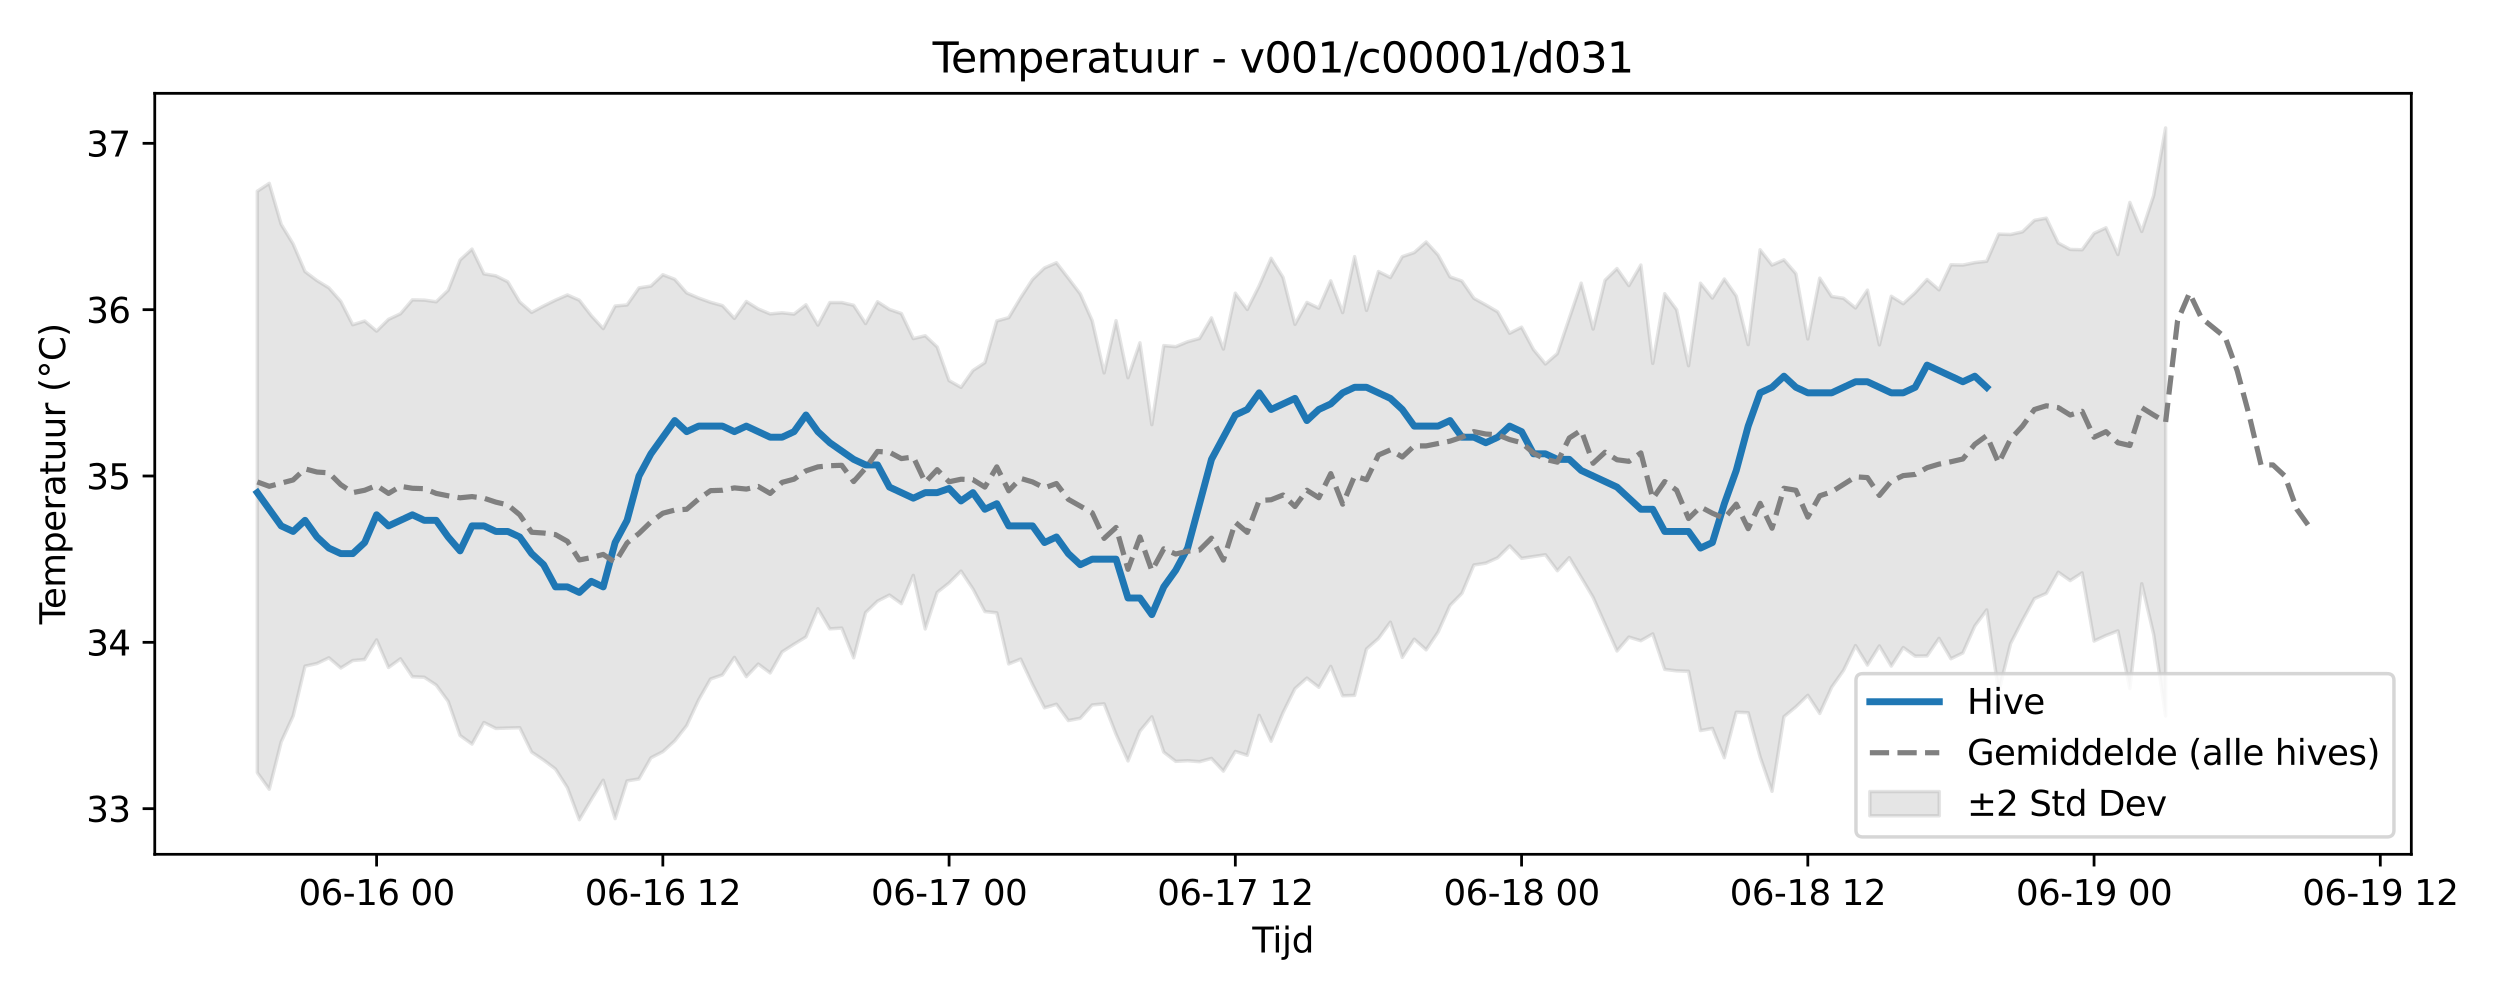 <?xml version="1.0" encoding="utf-8" standalone="no"?>
<!DOCTYPE svg PUBLIC "-//W3C//DTD SVG 1.1//EN"
  "http://www.w3.org/Graphics/SVG/1.1/DTD/svg11.dtd">
<svg xmlns:xlink="http://www.w3.org/1999/xlink" width="720pt" height="288pt" viewBox="0 0 720 288" xmlns="http://www.w3.org/2000/svg" version="1.1">
 <defs>
  <style type="text/css">*{stroke-linejoin: round; stroke-linecap: butt}</style>
 </defs>
 <g id="figure_1">
  <g id="patch_1">
   <path d="M 0 288 
L 720 288 
L 720 0 
L 0 0 
z
" style="fill: #ffffff"/>
  </g>
  <g id="axes_1">
   <g id="patch_2">
    <path d="M 44.57 246.04 
L 694.458 246.04 
L 694.458 26.88 
L 44.57 26.88 
z
" style="fill: #ffffff"/>
   </g>
   <g id="FillBetweenPolyCollection_1">
    <defs>
     <path id="mcbd424a256" d="M 74.11 -232.936 
L 74.11 -65.467 
L 77.545 -60.697 
L 80.98 -74.314 
L 84.415 -81.785 
L 87.85 -96.146 
L 91.285 -96.903 
L 94.72 -98.552 
L 98.155 -95.611 
L 101.59 -97.761 
L 105.025 -98.066 
L 108.46 -103.706 
L 111.895 -95.758 
L 115.329 -98.254 
L 118.764 -93.105 
L 122.199 -92.952 
L 125.634 -90.692 
L 129.069 -86.013 
L 132.504 -76.17 
L 135.939 -73.7 
L 139.374 -79.916 
L 142.809 -78.207 
L 146.244 -78.321 
L 149.679 -78.419 
L 153.114 -71.398 
L 156.549 -69.102 
L 159.984 -66.494 
L 163.418 -61.129 
L 166.853 -51.922 
L 170.288 -57.728 
L 173.723 -63.29 
L 177.158 -52.234 
L 180.593 -63.094 
L 184.028 -63.657 
L 187.463 -69.746 
L 190.898 -71.509 
L 194.333 -74.642 
L 197.768 -79.026 
L 201.203 -86.42 
L 204.638 -92.445 
L 208.072 -93.63 
L 211.507 -98.669 
L 214.942 -93.121 
L 218.377 -96.745 
L 221.812 -94.189 
L 225.247 -100.257 
L 228.682 -102.459 
L 232.117 -104.56 
L 235.552 -112.694 
L 238.987 -106.892 
L 242.422 -107.108 
L 245.857 -98.554 
L 249.292 -111.562 
L 252.727 -114.868 
L 256.161 -116.622 
L 259.596 -114.153 
L 263.031 -122.297 
L 266.466 -106.865 
L 269.901 -117.395 
L 273.336 -120.101 
L 276.771 -123.523 
L 280.206 -118.385 
L 283.641 -111.872 
L 287.076 -111.505 
L 290.511 -96.785 
L 293.946 -98.182 
L 297.381 -90.851 
L 300.816 -84.145 
L 304.25 -85.165 
L 307.685 -80.475 
L 311.12 -81.133 
L 314.555 -84.973 
L 317.99 -85.285 
L 321.425 -76.521 
L 324.86 -68.855 
L 328.295 -77.425 
L 331.73 -81.554 
L 335.165 -71.378 
L 338.6 -68.726 
L 342.035 -68.908 
L 345.47 -68.639 
L 348.904 -69.566 
L 352.339 -65.922 
L 355.774 -71.575 
L 359.209 -70.478 
L 362.644 -81.977 
L 366.079 -74.526 
L 369.514 -82.755 
L 372.949 -89.666 
L 376.384 -92.711 
L 379.819 -90.066 
L 383.254 -96.074 
L 386.689 -87.609 
L 390.124 -87.739 
L 393.559 -101.095 
L 396.993 -104.113 
L 400.428 -108.805 
L 403.863 -98.673 
L 407.298 -103.905 
L 410.733 -100.845 
L 414.168 -105.962 
L 417.603 -113.628 
L 421.038 -117.116 
L 424.473 -125.276 
L 427.908 -125.812 
L 431.343 -127.363 
L 434.778 -130.782 
L 438.213 -127.203 
L 441.647 -127.716 
L 445.082 -128.231 
L 448.517 -123.631 
L 451.952 -127.396 
L 455.387 -121.722 
L 458.822 -115.939 
L 462.257 -108.224 
L 465.692 -100.519 
L 469.127 -104.516 
L 472.562 -103.468 
L 475.997 -105.432 
L 479.432 -95.215 
L 482.867 -94.793 
L 486.302 -94.668 
L 489.736 -77.595 
L 493.171 -78.221 
L 496.606 -69.768 
L 500.041 -82.883 
L 503.476 -82.738 
L 506.911 -70.021 
L 510.346 -60.088 
L 513.781 -81.582 
L 517.216 -84.422 
L 520.651 -87.752 
L 524.086 -82.527 
L 527.521 -90.081 
L 530.956 -94.946 
L 534.391 -102.063 
L 537.825 -96.459 
L 541.26 -101.97 
L 544.695 -96.181 
L 548.13 -101.516 
L 551.565 -99.034 
L 555 -99.105 
L 558.435 -104.139 
L 561.87 -98.284 
L 565.305 -99.966 
L 568.74 -107.702 
L 572.175 -112.332 
L 575.61 -88.7 
L 579.045 -102.644 
L 582.479 -109.329 
L 585.914 -115.597 
L 589.349 -117.1 
L 592.784 -123.203 
L 596.219 -120.788 
L 599.654 -123.007 
L 603.089 -103.378 
L 606.524 -104.975 
L 609.959 -106.298 
L 613.394 -89.693 
L 616.829 -119.877 
L 620.264 -105.249 
L 623.699 -81.801 
L 623.699 -251.158 
L 623.699 -251.158 
L 620.264 -231.702 
L 616.829 -221.332 
L 613.394 -229.695 
L 609.959 -214.686 
L 606.524 -222.396 
L 603.089 -220.799 
L 599.654 -216.074 
L 596.219 -216.164 
L 592.784 -218.007 
L 589.349 -225.174 
L 585.914 -224.548 
L 582.479 -221.236 
L 579.045 -220.469 
L 575.61 -220.575 
L 572.175 -212.758 
L 568.74 -212.37 
L 565.305 -211.666 
L 561.87 -211.751 
L 558.435 -204.528 
L 555 -207.509 
L 551.565 -203.702 
L 548.13 -200.536 
L 544.695 -202.678 
L 541.26 -188.676 
L 537.825 -204.452 
L 534.391 -199.305 
L 530.956 -202.088 
L 527.521 -202.619 
L 524.086 -207.892 
L 520.651 -190.388 
L 517.216 -209.19 
L 513.781 -213.171 
L 510.346 -211.665 
L 506.911 -216.064 
L 503.476 -188.748 
L 500.041 -202.745 
L 496.606 -207.649 
L 493.171 -202.161 
L 489.736 -206.437 
L 486.302 -182.673 
L 482.867 -198.819 
L 479.432 -203.415 
L 475.997 -183.352 
L 472.562 -211.662 
L 469.127 -205.748 
L 465.692 -210.657 
L 462.257 -207.286 
L 458.822 -193.23 
L 455.387 -206.447 
L 451.952 -196.325 
L 448.517 -186.176 
L 445.082 -183.173 
L 441.647 -187.338 
L 438.213 -193.781 
L 434.778 -192.027 
L 431.343 -198.183 
L 427.908 -200.19 
L 424.473 -202.095 
L 421.038 -207.062 
L 417.603 -208.268 
L 414.168 -214.566 
L 410.733 -218.315 
L 407.298 -215.255 
L 403.863 -214.1 
L 400.428 -208.073 
L 396.993 -209.8 
L 393.559 -198.6 
L 390.124 -214.085 
L 386.689 -197.982 
L 383.254 -207.118 
L 379.819 -199.25 
L 376.384 -200.902 
L 372.949 -194.594 
L 369.514 -208.12 
L 366.079 -213.612 
L 362.644 -205.705 
L 359.209 -198.879 
L 355.774 -203.561 
L 352.339 -187.468 
L 348.904 -196.446 
L 345.47 -190.53 
L 342.035 -189.576 
L 338.6 -188.162 
L 335.165 -188.475 
L 331.73 -165.715 
L 328.295 -189.271 
L 324.86 -179.213 
L 321.425 -195.65 
L 317.99 -180.613 
L 314.555 -195.638 
L 311.12 -203.355 
L 307.685 -207.89 
L 304.25 -212.325 
L 300.816 -210.836 
L 297.381 -207.552 
L 293.946 -202.273 
L 290.511 -196.523 
L 287.076 -195.565 
L 283.641 -183.565 
L 280.206 -181.31 
L 276.771 -176.438 
L 273.336 -178.396 
L 269.901 -188.078 
L 266.466 -191.309 
L 263.031 -190.476 
L 259.596 -197.707 
L 256.161 -198.887 
L 252.727 -201.098 
L 249.292 -194.824 
L 245.857 -200.076 
L 242.422 -200.874 
L 238.987 -200.862 
L 235.552 -194.376 
L 232.117 -200.229 
L 228.682 -197.54 
L 225.247 -197.917 
L 221.812 -197.598 
L 218.377 -199.034 
L 214.942 -201.175 
L 211.507 -196.312 
L 208.072 -199.983 
L 204.638 -200.939 
L 201.203 -202.174 
L 197.768 -203.637 
L 194.333 -207.565 
L 190.898 -208.874 
L 187.463 -205.618 
L 184.028 -205.092 
L 180.593 -200.181 
L 177.158 -199.864 
L 173.723 -193.37 
L 170.288 -197.107 
L 166.853 -201.544 
L 163.418 -203.058 
L 159.984 -201.57 
L 156.549 -199.875 
L 153.114 -198.035 
L 149.679 -201.051 
L 146.244 -206.852 
L 142.809 -208.563 
L 139.374 -209.134 
L 135.939 -216.262 
L 132.504 -213.108 
L 129.069 -204.406 
L 125.634 -201.095 
L 122.199 -201.573 
L 118.764 -201.648 
L 115.329 -197.639 
L 111.895 -196.029 
L 108.46 -192.643 
L 105.025 -195.547 
L 101.59 -194.482 
L 98.155 -201.194 
L 94.72 -205.097 
L 91.285 -207.201 
L 87.85 -209.784 
L 84.415 -217.757 
L 80.98 -223.404 
L 77.545 -235.196 
L 74.11 -232.936 
z
" style="stroke: #808080; stroke-opacity: 0.2"/>
    </defs>
    <g clip-path="url(#pc7a46b6fc4)">
     <use xlink:href="#mcbd424a256" x="0" y="288" style="fill: #808080; fill-opacity: 0.2; stroke: #808080; stroke-opacity: 0.2"/>
    </g>
   </g>
   <g id="matplotlib.axis_1">
    <g id="xtick_1">
     <g id="line2d_1">
      <defs>
       <path id="mf98a2b337e" d="M 0 0 
L 0 3.5 
" style="stroke: #000000; stroke-width: 0.8"/>
      </defs>
      <g>
       <use xlink:href="#mf98a2b337e" x="108.46" y="246.04" style="stroke: #000000; stroke-width: 0.8"/>
      </g>
     </g>
     <g id="text_1">
      <!-- 06-16 00 -->
      <g transform="translate(85.979 260.638) scale(0.1 -0.1)">
       <defs>
        <path id="DejaVuSans-30" d="M 2034 4250 
Q 1547 4250 1301 3770 
Q 1056 3291 1056 2328 
Q 1056 1369 1301 889 
Q 1547 409 2034 409 
Q 2525 409 2770 889 
Q 3016 1369 3016 2328 
Q 3016 3291 2770 3770 
Q 2525 4250 2034 4250 
z
M 2034 4750 
Q 2819 4750 3233 4129 
Q 3647 3509 3647 2328 
Q 3647 1150 3233 529 
Q 2819 -91 2034 -91 
Q 1250 -91 836 529 
Q 422 1150 422 2328 
Q 422 3509 836 4129 
Q 1250 4750 2034 4750 
z
" transform="scale(0.016)"/>
        <path id="DejaVuSans-36" d="M 2113 2584 
Q 1688 2584 1439 2293 
Q 1191 2003 1191 1497 
Q 1191 994 1439 701 
Q 1688 409 2113 409 
Q 2538 409 2786 701 
Q 3034 994 3034 1497 
Q 3034 2003 2786 2293 
Q 2538 2584 2113 2584 
z
M 3366 4563 
L 3366 3988 
Q 3128 4100 2886 4159 
Q 2644 4219 2406 4219 
Q 1781 4219 1451 3797 
Q 1122 3375 1075 2522 
Q 1259 2794 1537 2939 
Q 1816 3084 2150 3084 
Q 2853 3084 3261 2657 
Q 3669 2231 3669 1497 
Q 3669 778 3244 343 
Q 2819 -91 2113 -91 
Q 1303 -91 875 529 
Q 447 1150 447 2328 
Q 447 3434 972 4092 
Q 1497 4750 2381 4750 
Q 2619 4750 2861 4703 
Q 3103 4656 3366 4563 
z
" transform="scale(0.016)"/>
        <path id="DejaVuSans-2d" d="M 313 2009 
L 1997 2009 
L 1997 1497 
L 313 1497 
L 313 2009 
z
" transform="scale(0.016)"/>
        <path id="DejaVuSans-31" d="M 794 531 
L 1825 531 
L 1825 4091 
L 703 3866 
L 703 4441 
L 1819 4666 
L 2450 4666 
L 2450 531 
L 3481 531 
L 3481 0 
L 794 0 
L 794 531 
z
" transform="scale(0.016)"/>
        <path id="DejaVuSans-20" transform="scale(0.016)"/>
       </defs>
       <use xlink:href="#DejaVuSans-30"/>
       <use xlink:href="#DejaVuSans-36" transform="translate(63.623 0)"/>
       <use xlink:href="#DejaVuSans-2d" transform="translate(127.246 0)"/>
       <use xlink:href="#DejaVuSans-31" transform="translate(163.33 0)"/>
       <use xlink:href="#DejaVuSans-36" transform="translate(226.953 0)"/>
       <use xlink:href="#DejaVuSans-20" transform="translate(290.576 0)"/>
       <use xlink:href="#DejaVuSans-30" transform="translate(322.363 0)"/>
       <use xlink:href="#DejaVuSans-30" transform="translate(385.986 0)"/>
      </g>
     </g>
    </g>
    <g id="xtick_2">
     <g id="line2d_2">
      <g>
       <use xlink:href="#mf98a2b337e" x="190.898" y="246.04" style="stroke: #000000; stroke-width: 0.8"/>
      </g>
     </g>
     <g id="text_2">
      <!-- 06-16 12 -->
      <g transform="translate(168.417 260.638) scale(0.1 -0.1)">
       <defs>
        <path id="DejaVuSans-32" d="M 1228 531 
L 3431 531 
L 3431 0 
L 469 0 
L 469 531 
Q 828 903 1448 1529 
Q 2069 2156 2228 2338 
Q 2531 2678 2651 2914 
Q 2772 3150 2772 3378 
Q 2772 3750 2511 3984 
Q 2250 4219 1831 4219 
Q 1534 4219 1204 4116 
Q 875 4013 500 3803 
L 500 4441 
Q 881 4594 1212 4672 
Q 1544 4750 1819 4750 
Q 2544 4750 2975 4387 
Q 3406 4025 3406 3419 
Q 3406 3131 3298 2873 
Q 3191 2616 2906 2266 
Q 2828 2175 2409 1742 
Q 1991 1309 1228 531 
z
" transform="scale(0.016)"/>
       </defs>
       <use xlink:href="#DejaVuSans-30"/>
       <use xlink:href="#DejaVuSans-36" transform="translate(63.623 0)"/>
       <use xlink:href="#DejaVuSans-2d" transform="translate(127.246 0)"/>
       <use xlink:href="#DejaVuSans-31" transform="translate(163.33 0)"/>
       <use xlink:href="#DejaVuSans-36" transform="translate(226.953 0)"/>
       <use xlink:href="#DejaVuSans-20" transform="translate(290.576 0)"/>
       <use xlink:href="#DejaVuSans-31" transform="translate(322.363 0)"/>
       <use xlink:href="#DejaVuSans-32" transform="translate(385.986 0)"/>
      </g>
     </g>
    </g>
    <g id="xtick_3">
     <g id="line2d_3">
      <g>
       <use xlink:href="#mf98a2b337e" x="273.336" y="246.04" style="stroke: #000000; stroke-width: 0.8"/>
      </g>
     </g>
     <g id="text_3">
      <!-- 06-17 00 -->
      <g transform="translate(250.856 260.638) scale(0.1 -0.1)">
       <defs>
        <path id="DejaVuSans-37" d="M 525 4666 
L 3525 4666 
L 3525 4397 
L 1831 0 
L 1172 0 
L 2766 4134 
L 525 4134 
L 525 4666 
z
" transform="scale(0.016)"/>
       </defs>
       <use xlink:href="#DejaVuSans-30"/>
       <use xlink:href="#DejaVuSans-36" transform="translate(63.623 0)"/>
       <use xlink:href="#DejaVuSans-2d" transform="translate(127.246 0)"/>
       <use xlink:href="#DejaVuSans-31" transform="translate(163.33 0)"/>
       <use xlink:href="#DejaVuSans-37" transform="translate(226.953 0)"/>
       <use xlink:href="#DejaVuSans-20" transform="translate(290.576 0)"/>
       <use xlink:href="#DejaVuSans-30" transform="translate(322.363 0)"/>
       <use xlink:href="#DejaVuSans-30" transform="translate(385.986 0)"/>
      </g>
     </g>
    </g>
    <g id="xtick_4">
     <g id="line2d_4">
      <g>
       <use xlink:href="#mf98a2b337e" x="355.774" y="246.04" style="stroke: #000000; stroke-width: 0.8"/>
      </g>
     </g>
     <g id="text_4">
      <!-- 06-17 12 -->
      <g transform="translate(333.294 260.638) scale(0.1 -0.1)">
       <use xlink:href="#DejaVuSans-30"/>
       <use xlink:href="#DejaVuSans-36" transform="translate(63.623 0)"/>
       <use xlink:href="#DejaVuSans-2d" transform="translate(127.246 0)"/>
       <use xlink:href="#DejaVuSans-31" transform="translate(163.33 0)"/>
       <use xlink:href="#DejaVuSans-37" transform="translate(226.953 0)"/>
       <use xlink:href="#DejaVuSans-20" transform="translate(290.576 0)"/>
       <use xlink:href="#DejaVuSans-31" transform="translate(322.363 0)"/>
       <use xlink:href="#DejaVuSans-32" transform="translate(385.986 0)"/>
      </g>
     </g>
    </g>
    <g id="xtick_5">
     <g id="line2d_5">
      <g>
       <use xlink:href="#mf98a2b337e" x="438.213" y="246.04" style="stroke: #000000; stroke-width: 0.8"/>
      </g>
     </g>
     <g id="text_5">
      <!-- 06-18 00 -->
      <g transform="translate(415.732 260.638) scale(0.1 -0.1)">
       <defs>
        <path id="DejaVuSans-38" d="M 2034 2216 
Q 1584 2216 1326 1975 
Q 1069 1734 1069 1313 
Q 1069 891 1326 650 
Q 1584 409 2034 409 
Q 2484 409 2743 651 
Q 3003 894 3003 1313 
Q 3003 1734 2745 1975 
Q 2488 2216 2034 2216 
z
M 1403 2484 
Q 997 2584 770 2862 
Q 544 3141 544 3541 
Q 544 4100 942 4425 
Q 1341 4750 2034 4750 
Q 2731 4750 3128 4425 
Q 3525 4100 3525 3541 
Q 3525 3141 3298 2862 
Q 3072 2584 2669 2484 
Q 3125 2378 3379 2068 
Q 3634 1759 3634 1313 
Q 3634 634 3220 271 
Q 2806 -91 2034 -91 
Q 1263 -91 848 271 
Q 434 634 434 1313 
Q 434 1759 690 2068 
Q 947 2378 1403 2484 
z
M 1172 3481 
Q 1172 3119 1398 2916 
Q 1625 2713 2034 2713 
Q 2441 2713 2670 2916 
Q 2900 3119 2900 3481 
Q 2900 3844 2670 4047 
Q 2441 4250 2034 4250 
Q 1625 4250 1398 4047 
Q 1172 3844 1172 3481 
z
" transform="scale(0.016)"/>
       </defs>
       <use xlink:href="#DejaVuSans-30"/>
       <use xlink:href="#DejaVuSans-36" transform="translate(63.623 0)"/>
       <use xlink:href="#DejaVuSans-2d" transform="translate(127.246 0)"/>
       <use xlink:href="#DejaVuSans-31" transform="translate(163.33 0)"/>
       <use xlink:href="#DejaVuSans-38" transform="translate(226.953 0)"/>
       <use xlink:href="#DejaVuSans-20" transform="translate(290.576 0)"/>
       <use xlink:href="#DejaVuSans-30" transform="translate(322.363 0)"/>
       <use xlink:href="#DejaVuSans-30" transform="translate(385.986 0)"/>
      </g>
     </g>
    </g>
    <g id="xtick_6">
     <g id="line2d_6">
      <g>
       <use xlink:href="#mf98a2b337e" x="520.651" y="246.04" style="stroke: #000000; stroke-width: 0.8"/>
      </g>
     </g>
     <g id="text_6">
      <!-- 06-18 12 -->
      <g transform="translate(498.17 260.638) scale(0.1 -0.1)">
       <use xlink:href="#DejaVuSans-30"/>
       <use xlink:href="#DejaVuSans-36" transform="translate(63.623 0)"/>
       <use xlink:href="#DejaVuSans-2d" transform="translate(127.246 0)"/>
       <use xlink:href="#DejaVuSans-31" transform="translate(163.33 0)"/>
       <use xlink:href="#DejaVuSans-38" transform="translate(226.953 0)"/>
       <use xlink:href="#DejaVuSans-20" transform="translate(290.576 0)"/>
       <use xlink:href="#DejaVuSans-31" transform="translate(322.363 0)"/>
       <use xlink:href="#DejaVuSans-32" transform="translate(385.986 0)"/>
      </g>
     </g>
    </g>
    <g id="xtick_7">
     <g id="line2d_7">
      <g>
       <use xlink:href="#mf98a2b337e" x="603.089" y="246.04" style="stroke: #000000; stroke-width: 0.8"/>
      </g>
     </g>
     <g id="text_7">
      <!-- 06-19 00 -->
      <g transform="translate(580.609 260.638) scale(0.1 -0.1)">
       <defs>
        <path id="DejaVuSans-39" d="M 703 97 
L 703 672 
Q 941 559 1184 500 
Q 1428 441 1663 441 
Q 2288 441 2617 861 
Q 2947 1281 2994 2138 
Q 2813 1869 2534 1725 
Q 2256 1581 1919 1581 
Q 1219 1581 811 2004 
Q 403 2428 403 3163 
Q 403 3881 828 4315 
Q 1253 4750 1959 4750 
Q 2769 4750 3195 4129 
Q 3622 3509 3622 2328 
Q 3622 1225 3098 567 
Q 2575 -91 1691 -91 
Q 1453 -91 1209 -44 
Q 966 3 703 97 
z
M 1959 2075 
Q 2384 2075 2632 2365 
Q 2881 2656 2881 3163 
Q 2881 3666 2632 3958 
Q 2384 4250 1959 4250 
Q 1534 4250 1286 3958 
Q 1038 3666 1038 3163 
Q 1038 2656 1286 2365 
Q 1534 2075 1959 2075 
z
" transform="scale(0.016)"/>
       </defs>
       <use xlink:href="#DejaVuSans-30"/>
       <use xlink:href="#DejaVuSans-36" transform="translate(63.623 0)"/>
       <use xlink:href="#DejaVuSans-2d" transform="translate(127.246 0)"/>
       <use xlink:href="#DejaVuSans-31" transform="translate(163.33 0)"/>
       <use xlink:href="#DejaVuSans-39" transform="translate(226.953 0)"/>
       <use xlink:href="#DejaVuSans-20" transform="translate(290.576 0)"/>
       <use xlink:href="#DejaVuSans-30" transform="translate(322.363 0)"/>
       <use xlink:href="#DejaVuSans-30" transform="translate(385.986 0)"/>
      </g>
     </g>
    </g>
    <g id="xtick_8">
     <g id="line2d_8">
      <g>
       <use xlink:href="#mf98a2b337e" x="685.527" y="246.04" style="stroke: #000000; stroke-width: 0.8"/>
      </g>
     </g>
     <g id="text_8">
      <!-- 06-19 12 -->
      <g transform="translate(663.047 260.638) scale(0.1 -0.1)">
       <use xlink:href="#DejaVuSans-30"/>
       <use xlink:href="#DejaVuSans-36" transform="translate(63.623 0)"/>
       <use xlink:href="#DejaVuSans-2d" transform="translate(127.246 0)"/>
       <use xlink:href="#DejaVuSans-31" transform="translate(163.33 0)"/>
       <use xlink:href="#DejaVuSans-39" transform="translate(226.953 0)"/>
       <use xlink:href="#DejaVuSans-20" transform="translate(290.576 0)"/>
       <use xlink:href="#DejaVuSans-31" transform="translate(322.363 0)"/>
       <use xlink:href="#DejaVuSans-32" transform="translate(385.986 0)"/>
      </g>
     </g>
    </g>
    <g id="text_9">
     <!-- Tijd -->
     <g transform="translate(360.664 274.317) scale(0.1 -0.1)">
      <defs>
       <path id="DejaVuSans-54" d="M -19 4666 
L 3928 4666 
L 3928 4134 
L 2272 4134 
L 2272 0 
L 1638 0 
L 1638 4134 
L -19 4134 
L -19 4666 
z
" transform="scale(0.016)"/>
       <path id="DejaVuSans-69" d="M 603 3500 
L 1178 3500 
L 1178 0 
L 603 0 
L 603 3500 
z
M 603 4863 
L 1178 4863 
L 1178 4134 
L 603 4134 
L 603 4863 
z
" transform="scale(0.016)"/>
       <path id="DejaVuSans-6a" d="M 603 3500 
L 1178 3500 
L 1178 -63 
Q 1178 -731 923 -1031 
Q 669 -1331 103 -1331 
L -116 -1331 
L -116 -844 
L 38 -844 
Q 366 -844 484 -692 
Q 603 -541 603 -63 
L 603 3500 
z
M 603 4863 
L 1178 4863 
L 1178 4134 
L 603 4134 
L 603 4863 
z
" transform="scale(0.016)"/>
       <path id="DejaVuSans-64" d="M 2906 2969 
L 2906 4863 
L 3481 4863 
L 3481 0 
L 2906 0 
L 2906 525 
Q 2725 213 2448 61 
Q 2172 -91 1784 -91 
Q 1150 -91 751 415 
Q 353 922 353 1747 
Q 353 2572 751 3078 
Q 1150 3584 1784 3584 
Q 2172 3584 2448 3432 
Q 2725 3281 2906 2969 
z
M 947 1747 
Q 947 1113 1208 752 
Q 1469 391 1925 391 
Q 2381 391 2643 752 
Q 2906 1113 2906 1747 
Q 2906 2381 2643 2742 
Q 2381 3103 1925 3103 
Q 1469 3103 1208 2742 
Q 947 2381 947 1747 
z
" transform="scale(0.016)"/>
      </defs>
      <use xlink:href="#DejaVuSans-54"/>
      <use xlink:href="#DejaVuSans-69" transform="translate(57.959 0)"/>
      <use xlink:href="#DejaVuSans-6a" transform="translate(85.742 0)"/>
      <use xlink:href="#DejaVuSans-64" transform="translate(113.525 0)"/>
     </g>
    </g>
   </g>
   <g id="matplotlib.axis_2">
    <g id="ytick_1">
     <g id="line2d_9">
      <defs>
       <path id="m81c854cb1a" d="M 0 0 
L -3.5 0 
" style="stroke: #000000; stroke-width: 0.8"/>
      </defs>
      <g>
       <use xlink:href="#m81c854cb1a" x="44.57" y="232.891" style="stroke: #000000; stroke-width: 0.8"/>
      </g>
     </g>
     <g id="text_10">
      <!-- 33 -->
      <g transform="translate(24.845 236.69) scale(0.1 -0.1)">
       <defs>
        <path id="DejaVuSans-33" d="M 2597 2516 
Q 3050 2419 3304 2112 
Q 3559 1806 3559 1356 
Q 3559 666 3084 287 
Q 2609 -91 1734 -91 
Q 1441 -91 1130 -33 
Q 819 25 488 141 
L 488 750 
Q 750 597 1062 519 
Q 1375 441 1716 441 
Q 2309 441 2620 675 
Q 2931 909 2931 1356 
Q 2931 1769 2642 2001 
Q 2353 2234 1838 2234 
L 1294 2234 
L 1294 2753 
L 1863 2753 
Q 2328 2753 2575 2939 
Q 2822 3125 2822 3475 
Q 2822 3834 2567 4026 
Q 2313 4219 1838 4219 
Q 1578 4219 1281 4162 
Q 984 4106 628 3988 
L 628 4550 
Q 988 4650 1302 4700 
Q 1616 4750 1894 4750 
Q 2613 4750 3031 4423 
Q 3450 4097 3450 3541 
Q 3450 3153 3228 2886 
Q 3006 2619 2597 2516 
z
" transform="scale(0.016)"/>
       </defs>
       <use xlink:href="#DejaVuSans-33"/>
       <use xlink:href="#DejaVuSans-33" transform="translate(63.623 0)"/>
      </g>
     </g>
    </g>
    <g id="ytick_2">
     <g id="line2d_10">
      <g>
       <use xlink:href="#m81c854cb1a" x="44.57" y="184.989" style="stroke: #000000; stroke-width: 0.8"/>
      </g>
     </g>
     <g id="text_11">
      <!-- 34 -->
      <g transform="translate(24.845 188.789) scale(0.1 -0.1)">
       <defs>
        <path id="DejaVuSans-34" d="M 2419 4116 
L 825 1625 
L 2419 1625 
L 2419 4116 
z
M 2253 4666 
L 3047 4666 
L 3047 1625 
L 3713 1625 
L 3713 1100 
L 3047 1100 
L 3047 0 
L 2419 0 
L 2419 1100 
L 313 1100 
L 313 1709 
L 2253 4666 
z
" transform="scale(0.016)"/>
       </defs>
       <use xlink:href="#DejaVuSans-33"/>
       <use xlink:href="#DejaVuSans-34" transform="translate(63.623 0)"/>
      </g>
     </g>
    </g>
    <g id="ytick_3">
     <g id="line2d_11">
      <g>
       <use xlink:href="#m81c854cb1a" x="44.57" y="137.088" style="stroke: #000000; stroke-width: 0.8"/>
      </g>
     </g>
     <g id="text_12">
      <!-- 35 -->
      <g transform="translate(24.845 140.887) scale(0.1 -0.1)">
       <defs>
        <path id="DejaVuSans-35" d="M 691 4666 
L 3169 4666 
L 3169 4134 
L 1269 4134 
L 1269 2991 
Q 1406 3038 1543 3061 
Q 1681 3084 1819 3084 
Q 2600 3084 3056 2656 
Q 3513 2228 3513 1497 
Q 3513 744 3044 326 
Q 2575 -91 1722 -91 
Q 1428 -91 1123 -41 
Q 819 9 494 109 
L 494 744 
Q 775 591 1075 516 
Q 1375 441 1709 441 
Q 2250 441 2565 725 
Q 2881 1009 2881 1497 
Q 2881 1984 2565 2268 
Q 2250 2553 1709 2553 
Q 1456 2553 1204 2497 
Q 953 2441 691 2322 
L 691 4666 
z
" transform="scale(0.016)"/>
       </defs>
       <use xlink:href="#DejaVuSans-33"/>
       <use xlink:href="#DejaVuSans-35" transform="translate(63.623 0)"/>
      </g>
     </g>
    </g>
    <g id="ytick_4">
     <g id="line2d_12">
      <g>
       <use xlink:href="#m81c854cb1a" x="44.57" y="89.187" style="stroke: #000000; stroke-width: 0.8"/>
      </g>
     </g>
     <g id="text_13">
      <!-- 36 -->
      <g transform="translate(24.845 92.986) scale(0.1 -0.1)">
       <use xlink:href="#DejaVuSans-33"/>
       <use xlink:href="#DejaVuSans-36" transform="translate(63.623 0)"/>
      </g>
     </g>
    </g>
    <g id="ytick_5">
     <g id="line2d_13">
      <g>
       <use xlink:href="#m81c854cb1a" x="44.57" y="41.285" style="stroke: #000000; stroke-width: 0.8"/>
      </g>
     </g>
     <g id="text_14">
      <!-- 37 -->
      <g transform="translate(24.845 45.085) scale(0.1 -0.1)">
       <use xlink:href="#DejaVuSans-33"/>
       <use xlink:href="#DejaVuSans-37" transform="translate(63.623 0)"/>
      </g>
     </g>
    </g>
    <g id="text_15">
     <!-- Temperatuur (°C) -->
     <g transform="translate(18.765 179.816) rotate(-90) scale(0.1 -0.1)">
      <defs>
       <path id="DejaVuSans-65" d="M 3597 1894 
L 3597 1613 
L 953 1613 
Q 991 1019 1311 708 
Q 1631 397 2203 397 
Q 2534 397 2845 478 
Q 3156 559 3463 722 
L 3463 178 
Q 3153 47 2828 -22 
Q 2503 -91 2169 -91 
Q 1331 -91 842 396 
Q 353 884 353 1716 
Q 353 2575 817 3079 
Q 1281 3584 2069 3584 
Q 2775 3584 3186 3129 
Q 3597 2675 3597 1894 
z
M 3022 2063 
Q 3016 2534 2758 2815 
Q 2500 3097 2075 3097 
Q 1594 3097 1305 2825 
Q 1016 2553 972 2059 
L 3022 2063 
z
" transform="scale(0.016)"/>
       <path id="DejaVuSans-6d" d="M 3328 2828 
Q 3544 3216 3844 3400 
Q 4144 3584 4550 3584 
Q 5097 3584 5394 3201 
Q 5691 2819 5691 2113 
L 5691 0 
L 5113 0 
L 5113 2094 
Q 5113 2597 4934 2840 
Q 4756 3084 4391 3084 
Q 3944 3084 3684 2787 
Q 3425 2491 3425 1978 
L 3425 0 
L 2847 0 
L 2847 2094 
Q 2847 2600 2669 2842 
Q 2491 3084 2119 3084 
Q 1678 3084 1418 2786 
Q 1159 2488 1159 1978 
L 1159 0 
L 581 0 
L 581 3500 
L 1159 3500 
L 1159 2956 
Q 1356 3278 1631 3431 
Q 1906 3584 2284 3584 
Q 2666 3584 2933 3390 
Q 3200 3197 3328 2828 
z
" transform="scale(0.016)"/>
       <path id="DejaVuSans-70" d="M 1159 525 
L 1159 -1331 
L 581 -1331 
L 581 3500 
L 1159 3500 
L 1159 2969 
Q 1341 3281 1617 3432 
Q 1894 3584 2278 3584 
Q 2916 3584 3314 3078 
Q 3713 2572 3713 1747 
Q 3713 922 3314 415 
Q 2916 -91 2278 -91 
Q 1894 -91 1617 61 
Q 1341 213 1159 525 
z
M 3116 1747 
Q 3116 2381 2855 2742 
Q 2594 3103 2138 3103 
Q 1681 3103 1420 2742 
Q 1159 2381 1159 1747 
Q 1159 1113 1420 752 
Q 1681 391 2138 391 
Q 2594 391 2855 752 
Q 3116 1113 3116 1747 
z
" transform="scale(0.016)"/>
       <path id="DejaVuSans-72" d="M 2631 2963 
Q 2534 3019 2420 3045 
Q 2306 3072 2169 3072 
Q 1681 3072 1420 2755 
Q 1159 2438 1159 1844 
L 1159 0 
L 581 0 
L 581 3500 
L 1159 3500 
L 1159 2956 
Q 1341 3275 1631 3429 
Q 1922 3584 2338 3584 
Q 2397 3584 2469 3576 
Q 2541 3569 2628 3553 
L 2631 2963 
z
" transform="scale(0.016)"/>
       <path id="DejaVuSans-61" d="M 2194 1759 
Q 1497 1759 1228 1600 
Q 959 1441 959 1056 
Q 959 750 1161 570 
Q 1363 391 1709 391 
Q 2188 391 2477 730 
Q 2766 1069 2766 1631 
L 2766 1759 
L 2194 1759 
z
M 3341 1997 
L 3341 0 
L 2766 0 
L 2766 531 
Q 2569 213 2275 61 
Q 1981 -91 1556 -91 
Q 1019 -91 701 211 
Q 384 513 384 1019 
Q 384 1609 779 1909 
Q 1175 2209 1959 2209 
L 2766 2209 
L 2766 2266 
Q 2766 2663 2505 2880 
Q 2244 3097 1772 3097 
Q 1472 3097 1187 3025 
Q 903 2953 641 2809 
L 641 3341 
Q 956 3463 1253 3523 
Q 1550 3584 1831 3584 
Q 2591 3584 2966 3190 
Q 3341 2797 3341 1997 
z
" transform="scale(0.016)"/>
       <path id="DejaVuSans-74" d="M 1172 4494 
L 1172 3500 
L 2356 3500 
L 2356 3053 
L 1172 3053 
L 1172 1153 
Q 1172 725 1289 603 
Q 1406 481 1766 481 
L 2356 481 
L 2356 0 
L 1766 0 
Q 1100 0 847 248 
Q 594 497 594 1153 
L 594 3053 
L 172 3053 
L 172 3500 
L 594 3500 
L 594 4494 
L 1172 4494 
z
" transform="scale(0.016)"/>
       <path id="DejaVuSans-75" d="M 544 1381 
L 544 3500 
L 1119 3500 
L 1119 1403 
Q 1119 906 1312 657 
Q 1506 409 1894 409 
Q 2359 409 2629 706 
Q 2900 1003 2900 1516 
L 2900 3500 
L 3475 3500 
L 3475 0 
L 2900 0 
L 2900 538 
Q 2691 219 2414 64 
Q 2138 -91 1772 -91 
Q 1169 -91 856 284 
Q 544 659 544 1381 
z
M 1991 3584 
L 1991 3584 
z
" transform="scale(0.016)"/>
       <path id="DejaVuSans-28" d="M 1984 4856 
Q 1566 4138 1362 3434 
Q 1159 2731 1159 2009 
Q 1159 1288 1364 580 
Q 1569 -128 1984 -844 
L 1484 -844 
Q 1016 -109 783 600 
Q 550 1309 550 2009 
Q 550 2706 781 3412 
Q 1013 4119 1484 4856 
L 1984 4856 
z
" transform="scale(0.016)"/>
       <path id="DejaVuSans-b0" d="M 1600 4347 
Q 1350 4347 1178 4173 
Q 1006 4000 1006 3750 
Q 1006 3503 1178 3333 
Q 1350 3163 1600 3163 
Q 1850 3163 2022 3333 
Q 2194 3503 2194 3750 
Q 2194 3997 2020 4172 
Q 1847 4347 1600 4347 
z
M 1600 4750 
Q 1800 4750 1984 4673 
Q 2169 4597 2303 4453 
Q 2447 4313 2519 4134 
Q 2591 3956 2591 3750 
Q 2591 3338 2302 3052 
Q 2013 2766 1594 2766 
Q 1172 2766 890 3047 
Q 609 3328 609 3750 
Q 609 4169 896 4459 
Q 1184 4750 1600 4750 
z
" transform="scale(0.016)"/>
       <path id="DejaVuSans-43" d="M 4122 4306 
L 4122 3641 
Q 3803 3938 3442 4084 
Q 3081 4231 2675 4231 
Q 1875 4231 1450 3742 
Q 1025 3253 1025 2328 
Q 1025 1406 1450 917 
Q 1875 428 2675 428 
Q 3081 428 3442 575 
Q 3803 722 4122 1019 
L 4122 359 
Q 3791 134 3420 21 
Q 3050 -91 2638 -91 
Q 1578 -91 968 557 
Q 359 1206 359 2328 
Q 359 3453 968 4101 
Q 1578 4750 2638 4750 
Q 3056 4750 3426 4639 
Q 3797 4528 4122 4306 
z
" transform="scale(0.016)"/>
       <path id="DejaVuSans-29" d="M 513 4856 
L 1013 4856 
Q 1481 4119 1714 3412 
Q 1947 2706 1947 2009 
Q 1947 1309 1714 600 
Q 1481 -109 1013 -844 
L 513 -844 
Q 928 -128 1133 580 
Q 1338 1288 1338 2009 
Q 1338 2731 1133 3434 
Q 928 4138 513 4856 
z
" transform="scale(0.016)"/>
      </defs>
      <use xlink:href="#DejaVuSans-54"/>
      <use xlink:href="#DejaVuSans-65" transform="translate(44.084 0)"/>
      <use xlink:href="#DejaVuSans-6d" transform="translate(105.607 0)"/>
      <use xlink:href="#DejaVuSans-70" transform="translate(203.02 0)"/>
      <use xlink:href="#DejaVuSans-65" transform="translate(266.496 0)"/>
      <use xlink:href="#DejaVuSans-72" transform="translate(328.02 0)"/>
      <use xlink:href="#DejaVuSans-61" transform="translate(369.133 0)"/>
      <use xlink:href="#DejaVuSans-74" transform="translate(430.412 0)"/>
      <use xlink:href="#DejaVuSans-75" transform="translate(469.621 0)"/>
      <use xlink:href="#DejaVuSans-75" transform="translate(533 0)"/>
      <use xlink:href="#DejaVuSans-72" transform="translate(596.379 0)"/>
      <use xlink:href="#DejaVuSans-20" transform="translate(637.492 0)"/>
      <use xlink:href="#DejaVuSans-28" transform="translate(669.279 0)"/>
      <use xlink:href="#DejaVuSans-b0" transform="translate(708.293 0)"/>
      <use xlink:href="#DejaVuSans-43" transform="translate(758.293 0)"/>
      <use xlink:href="#DejaVuSans-29" transform="translate(828.117 0)"/>
     </g>
    </g>
   </g>
   <g id="line2d_14">
    <path d="M 74.11 141.878 
L 80.98 151.459 
L 84.415 153.055 
L 87.85 149.862 
L 91.285 154.652 
L 94.72 157.845 
L 98.155 159.442 
L 101.59 159.442 
L 105.025 156.249 
L 108.46 148.265 
L 111.895 151.459 
L 118.764 148.265 
L 122.199 149.862 
L 125.634 149.862 
L 129.069 154.652 
L 132.504 158.644 
L 135.939 151.459 
L 139.374 151.459 
L 142.809 153.055 
L 146.244 153.055 
L 149.679 154.652 
L 153.114 159.442 
L 156.549 162.636 
L 159.984 169.022 
L 163.418 169.022 
L 166.853 170.619 
L 170.288 167.426 
L 173.723 169.022 
L 177.158 156.249 
L 180.593 149.862 
L 184.028 137.088 
L 187.463 130.701 
L 194.333 121.121 
L 197.768 124.314 
L 201.203 122.718 
L 208.072 122.718 
L 211.507 124.314 
L 214.942 122.718 
L 221.812 125.911 
L 225.247 125.911 
L 228.682 124.314 
L 232.117 119.524 
L 235.552 124.314 
L 238.987 127.508 
L 245.857 132.298 
L 249.292 133.895 
L 252.727 133.895 
L 256.161 140.282 
L 263.031 143.475 
L 266.466 141.878 
L 269.901 141.878 
L 273.336 140.681 
L 276.771 144.273 
L 280.206 141.878 
L 283.641 146.668 
L 287.076 145.072 
L 290.511 151.459 
L 297.381 151.459 
L 300.816 156.249 
L 304.25 154.652 
L 307.685 159.442 
L 311.12 162.636 
L 314.555 161.039 
L 321.425 161.039 
L 324.86 172.216 
L 328.295 172.216 
L 331.73 177.006 
L 335.165 169.022 
L 338.6 164.232 
L 342.035 157.845 
L 348.904 132.298 
L 355.774 119.524 
L 359.209 117.928 
L 362.644 113.137 
L 366.079 117.928 
L 372.949 114.734 
L 376.384 121.121 
L 379.819 117.928 
L 383.254 116.331 
L 386.689 113.137 
L 390.124 111.541 
L 393.559 111.541 
L 400.428 114.734 
L 403.863 117.928 
L 407.298 122.718 
L 414.168 122.718 
L 417.603 121.121 
L 421.038 125.911 
L 424.473 125.911 
L 427.908 127.508 
L 431.343 125.911 
L 434.778 122.718 
L 438.213 124.314 
L 441.647 130.701 
L 445.082 130.701 
L 448.517 132.298 
L 451.952 132.298 
L 455.387 135.491 
L 465.692 140.282 
L 472.562 146.668 
L 475.997 146.668 
L 479.432 153.055 
L 486.302 153.055 
L 489.736 157.845 
L 493.171 156.249 
L 496.606 145.072 
L 500.041 135.491 
L 503.476 122.718 
L 506.911 113.137 
L 510.346 111.541 
L 513.781 108.347 
L 517.216 111.541 
L 520.651 113.137 
L 527.521 113.137 
L 534.391 109.944 
L 537.825 109.944 
L 544.695 113.137 
L 548.13 113.137 
L 551.565 111.541 
L 555 105.154 
L 565.305 109.944 
L 568.74 108.347 
L 572.175 111.541 
L 572.175 111.541 
" clip-path="url(#pc7a46b6fc4)" style="fill: none; stroke: #1f77b4; stroke-width: 2; stroke-linecap: square"/>
   </g>
   <g id="line2d_15">
    <path d="M 74.11 138.799 
L 77.545 140.053 
L 84.415 138.229 
L 87.85 135.035 
L 91.285 135.948 
L 94.72 136.176 
L 98.155 139.597 
L 101.59 141.878 
L 105.025 141.194 
L 108.46 139.825 
L 111.895 142.106 
L 115.329 140.053 
L 118.764 140.624 
L 122.199 140.738 
L 125.634 142.106 
L 129.069 142.791 
L 132.504 143.361 
L 135.939 143.019 
L 139.374 143.475 
L 142.809 144.615 
L 146.244 145.414 
L 149.679 148.265 
L 153.114 153.283 
L 156.549 153.511 
L 159.984 153.968 
L 163.418 155.907 
L 166.853 161.267 
L 170.288 160.583 
L 173.723 159.67 
L 177.158 161.951 
L 180.593 156.363 
L 184.028 153.625 
L 187.463 150.318 
L 190.898 147.809 
L 194.333 146.897 
L 197.768 146.668 
L 201.203 143.703 
L 204.638 141.308 
L 208.072 141.194 
L 211.507 140.51 
L 214.942 140.852 
L 218.377 140.11 
L 221.812 142.106 
L 225.247 138.913 
L 228.682 138.001 
L 232.117 135.605 
L 235.552 134.465 
L 238.987 134.123 
L 242.422 134.009 
L 245.857 138.685 
L 249.292 134.807 
L 252.727 130.017 
L 256.161 130.245 
L 259.596 132.07 
L 263.031 131.614 
L 266.466 138.913 
L 269.901 135.263 
L 273.336 138.751 
L 276.771 138.02 
L 280.206 138.153 
L 283.641 140.282 
L 287.076 134.465 
L 290.511 141.346 
L 293.946 137.772 
L 297.381 138.799 
L 300.816 140.51 
L 304.25 139.255 
L 307.685 143.817 
L 314.555 147.695 
L 317.99 155.051 
L 321.425 151.915 
L 324.86 163.966 
L 328.295 154.652 
L 331.73 164.365 
L 335.165 158.073 
L 338.6 159.556 
L 342.035 158.758 
L 345.47 158.416 
L 348.904 154.994 
L 352.339 161.305 
L 355.774 150.432 
L 359.209 153.321 
L 362.644 144.159 
L 366.079 143.931 
L 369.514 142.563 
L 372.949 145.87 
L 376.384 141.194 
L 379.819 143.342 
L 383.254 136.404 
L 386.689 145.205 
L 390.124 137.088 
L 393.559 138.153 
L 396.993 131.043 
L 400.428 129.561 
L 403.863 131.614 
L 407.298 128.42 
L 410.733 128.42 
L 417.603 127.052 
L 421.038 125.911 
L 424.473 124.314 
L 427.908 124.999 
L 431.343 125.227 
L 434.778 126.595 
L 438.213 127.508 
L 441.647 130.473 
L 445.082 132.298 
L 448.517 133.096 
L 451.952 126.139 
L 455.387 123.915 
L 458.822 133.416 
L 462.257 130.245 
L 465.692 132.412 
L 469.127 132.868 
L 472.562 130.435 
L 475.997 143.608 
L 479.432 138.685 
L 482.867 141.194 
L 486.302 149.33 
L 489.736 145.984 
L 493.171 147.809 
L 496.606 149.292 
L 500.041 145.186 
L 503.476 152.257 
L 506.911 144.958 
L 510.346 152.124 
L 513.781 140.624 
L 517.216 141.194 
L 520.651 148.93 
L 524.086 142.791 
L 527.521 141.65 
L 534.391 137.316 
L 537.825 137.544 
L 541.26 142.677 
L 544.695 138.571 
L 548.13 136.974 
L 551.565 136.632 
L 555 134.693 
L 558.435 133.667 
L 561.87 132.982 
L 565.305 132.184 
L 568.74 127.964 
L 572.175 125.455 
L 575.61 133.362 
L 579.045 126.443 
L 582.479 122.718 
L 585.914 117.928 
L 589.349 116.863 
L 592.784 117.395 
L 596.219 119.524 
L 599.654 118.46 
L 603.089 125.911 
L 606.524 124.314 
L 609.959 127.508 
L 613.394 128.306 
L 616.829 117.395 
L 620.264 119.524 
L 623.699 121.52 
L 627.134 92.38 
L 630.568 84.397 
L 634.003 91.582 
L 640.873 97.17 
L 644.308 106.751 
L 647.743 119.524 
L 651.178 133.895 
L 654.613 133.895 
L 658.048 137.088 
L 661.483 146.668 
L 664.918 151.459 
L 664.918 151.459 
" clip-path="url(#pc7a46b6fc4)" style="fill: none; stroke-dasharray: 5.55,2.4; stroke-dashoffset: 0; stroke: #808080; stroke-width: 1.5"/>
   </g>
   <g id="patch_3">
    <path d="M 44.57 246.04 
L 44.57 26.88 
" style="fill: none; stroke: #000000; stroke-width: 0.8; stroke-linejoin: miter; stroke-linecap: square"/>
   </g>
   <g id="patch_4">
    <path d="M 694.458 246.04 
L 694.458 26.88 
" style="fill: none; stroke: #000000; stroke-width: 0.8; stroke-linejoin: miter; stroke-linecap: square"/>
   </g>
   <g id="patch_5">
    <path d="M 44.57 246.04 
L 694.458 246.04 
" style="fill: none; stroke: #000000; stroke-width: 0.8; stroke-linejoin: miter; stroke-linecap: square"/>
   </g>
   <g id="patch_6">
    <path d="M 44.57 26.88 
L 694.458 26.88 
" style="fill: none; stroke: #000000; stroke-width: 0.8; stroke-linejoin: miter; stroke-linecap: square"/>
   </g>
   <g id="text_16">
    <!-- Temperatuur - v001/c00001/d031 -->
    <g transform="translate(268.592 20.88) scale(0.12 -0.12)">
     <defs>
      <path id="DejaVuSans-76" d="M 191 3500 
L 800 3500 
L 1894 563 
L 2988 3500 
L 3597 3500 
L 2284 0 
L 1503 0 
L 191 3500 
z
" transform="scale(0.016)"/>
      <path id="DejaVuSans-2f" d="M 1625 4666 
L 2156 4666 
L 531 -594 
L 0 -594 
L 1625 4666 
z
" transform="scale(0.016)"/>
      <path id="DejaVuSans-63" d="M 3122 3366 
L 3122 2828 
Q 2878 2963 2633 3030 
Q 2388 3097 2138 3097 
Q 1578 3097 1268 2742 
Q 959 2388 959 1747 
Q 959 1106 1268 751 
Q 1578 397 2138 397 
Q 2388 397 2633 464 
Q 2878 531 3122 666 
L 3122 134 
Q 2881 22 2623 -34 
Q 2366 -91 2075 -91 
Q 1284 -91 818 406 
Q 353 903 353 1747 
Q 353 2603 823 3093 
Q 1294 3584 2113 3584 
Q 2378 3584 2631 3529 
Q 2884 3475 3122 3366 
z
" transform="scale(0.016)"/>
     </defs>
     <use xlink:href="#DejaVuSans-54"/>
     <use xlink:href="#DejaVuSans-65" transform="translate(44.084 0)"/>
     <use xlink:href="#DejaVuSans-6d" transform="translate(105.607 0)"/>
     <use xlink:href="#DejaVuSans-70" transform="translate(203.02 0)"/>
     <use xlink:href="#DejaVuSans-65" transform="translate(266.496 0)"/>
     <use xlink:href="#DejaVuSans-72" transform="translate(328.02 0)"/>
     <use xlink:href="#DejaVuSans-61" transform="translate(369.133 0)"/>
     <use xlink:href="#DejaVuSans-74" transform="translate(430.412 0)"/>
     <use xlink:href="#DejaVuSans-75" transform="translate(469.621 0)"/>
     <use xlink:href="#DejaVuSans-75" transform="translate(533 0)"/>
     <use xlink:href="#DejaVuSans-72" transform="translate(596.379 0)"/>
     <use xlink:href="#DejaVuSans-20" transform="translate(637.492 0)"/>
     <use xlink:href="#DejaVuSans-2d" transform="translate(669.279 0)"/>
     <use xlink:href="#DejaVuSans-20" transform="translate(705.363 0)"/>
     <use xlink:href="#DejaVuSans-76" transform="translate(737.15 0)"/>
     <use xlink:href="#DejaVuSans-30" transform="translate(796.33 0)"/>
     <use xlink:href="#DejaVuSans-30" transform="translate(859.953 0)"/>
     <use xlink:href="#DejaVuSans-31" transform="translate(923.576 0)"/>
     <use xlink:href="#DejaVuSans-2f" transform="translate(987.199 0)"/>
     <use xlink:href="#DejaVuSans-63" transform="translate(1020.891 0)"/>
     <use xlink:href="#DejaVuSans-30" transform="translate(1075.871 0)"/>
     <use xlink:href="#DejaVuSans-30" transform="translate(1139.494 0)"/>
     <use xlink:href="#DejaVuSans-30" transform="translate(1203.117 0)"/>
     <use xlink:href="#DejaVuSans-30" transform="translate(1266.74 0)"/>
     <use xlink:href="#DejaVuSans-31" transform="translate(1330.363 0)"/>
     <use xlink:href="#DejaVuSans-2f" transform="translate(1393.986 0)"/>
     <use xlink:href="#DejaVuSans-64" transform="translate(1427.678 0)"/>
     <use xlink:href="#DejaVuSans-30" transform="translate(1491.154 0)"/>
     <use xlink:href="#DejaVuSans-33" transform="translate(1554.777 0)"/>
     <use xlink:href="#DejaVuSans-31" transform="translate(1618.4 0)"/>
    </g>
   </g>
   <g id="legend_1">
    <g id="patch_7">
     <path d="M 536.514 241.04 
L 687.458 241.04 
Q 689.458 241.04 689.458 239.04 
L 689.458 196.006 
Q 689.458 194.006 687.458 194.006 
L 536.514 194.006 
Q 534.514 194.006 534.514 196.006 
L 534.514 239.04 
Q 534.514 241.04 536.514 241.04 
z
" style="fill: #ffffff; opacity: 0.8; stroke: #cccccc; stroke-linejoin: miter"/>
    </g>
    <g id="line2d_16">
     <path d="M 538.514 202.104 
L 548.514 202.104 
L 558.514 202.104 
" style="fill: none; stroke: #1f77b4; stroke-width: 2; stroke-linecap: square"/>
    </g>
    <g id="text_17">
     <!-- Hive -->
     <g transform="translate(566.514 205.604) scale(0.1 -0.1)">
      <defs>
       <path id="DejaVuSans-48" d="M 628 4666 
L 1259 4666 
L 1259 2753 
L 3553 2753 
L 3553 4666 
L 4184 4666 
L 4184 0 
L 3553 0 
L 3553 2222 
L 1259 2222 
L 1259 0 
L 628 0 
L 628 4666 
z
" transform="scale(0.016)"/>
      </defs>
      <use xlink:href="#DejaVuSans-48"/>
      <use xlink:href="#DejaVuSans-69" transform="translate(75.195 0)"/>
      <use xlink:href="#DejaVuSans-76" transform="translate(102.979 0)"/>
      <use xlink:href="#DejaVuSans-65" transform="translate(162.158 0)"/>
     </g>
    </g>
    <g id="line2d_17">
     <path d="M 538.514 216.782 
L 548.514 216.782 
L 558.514 216.782 
" style="fill: none; stroke-dasharray: 5.55,2.4; stroke-dashoffset: 0; stroke: #808080; stroke-width: 1.5"/>
    </g>
    <g id="text_18">
     <!-- Gemiddelde (alle hives) -->
     <g transform="translate(566.514 220.282) scale(0.1 -0.1)">
      <defs>
       <path id="DejaVuSans-47" d="M 3809 666 
L 3809 1919 
L 2778 1919 
L 2778 2438 
L 4434 2438 
L 4434 434 
Q 4069 175 3628 42 
Q 3188 -91 2688 -91 
Q 1594 -91 976 548 
Q 359 1188 359 2328 
Q 359 3472 976 4111 
Q 1594 4750 2688 4750 
Q 3144 4750 3555 4637 
Q 3966 4525 4313 4306 
L 4313 3634 
Q 3963 3931 3569 4081 
Q 3175 4231 2741 4231 
Q 1884 4231 1454 3753 
Q 1025 3275 1025 2328 
Q 1025 1384 1454 906 
Q 1884 428 2741 428 
Q 3075 428 3337 486 
Q 3600 544 3809 666 
z
" transform="scale(0.016)"/>
       <path id="DejaVuSans-6c" d="M 603 4863 
L 1178 4863 
L 1178 0 
L 603 0 
L 603 4863 
z
" transform="scale(0.016)"/>
       <path id="DejaVuSans-68" d="M 3513 2113 
L 3513 0 
L 2938 0 
L 2938 2094 
Q 2938 2591 2744 2837 
Q 2550 3084 2163 3084 
Q 1697 3084 1428 2787 
Q 1159 2491 1159 1978 
L 1159 0 
L 581 0 
L 581 4863 
L 1159 4863 
L 1159 2956 
Q 1366 3272 1645 3428 
Q 1925 3584 2291 3584 
Q 2894 3584 3203 3211 
Q 3513 2838 3513 2113 
z
" transform="scale(0.016)"/>
       <path id="DejaVuSans-73" d="M 2834 3397 
L 2834 2853 
Q 2591 2978 2328 3040 
Q 2066 3103 1784 3103 
Q 1356 3103 1142 2972 
Q 928 2841 928 2578 
Q 928 2378 1081 2264 
Q 1234 2150 1697 2047 
L 1894 2003 
Q 2506 1872 2764 1633 
Q 3022 1394 3022 966 
Q 3022 478 2636 193 
Q 2250 -91 1575 -91 
Q 1294 -91 989 -36 
Q 684 19 347 128 
L 347 722 
Q 666 556 975 473 
Q 1284 391 1588 391 
Q 1994 391 2212 530 
Q 2431 669 2431 922 
Q 2431 1156 2273 1281 
Q 2116 1406 1581 1522 
L 1381 1569 
Q 847 1681 609 1914 
Q 372 2147 372 2553 
Q 372 3047 722 3315 
Q 1072 3584 1716 3584 
Q 2034 3584 2315 3537 
Q 2597 3491 2834 3397 
z
" transform="scale(0.016)"/>
      </defs>
      <use xlink:href="#DejaVuSans-47"/>
      <use xlink:href="#DejaVuSans-65" transform="translate(77.49 0)"/>
      <use xlink:href="#DejaVuSans-6d" transform="translate(139.014 0)"/>
      <use xlink:href="#DejaVuSans-69" transform="translate(236.426 0)"/>
      <use xlink:href="#DejaVuSans-64" transform="translate(264.209 0)"/>
      <use xlink:href="#DejaVuSans-64" transform="translate(327.686 0)"/>
      <use xlink:href="#DejaVuSans-65" transform="translate(391.162 0)"/>
      <use xlink:href="#DejaVuSans-6c" transform="translate(452.686 0)"/>
      <use xlink:href="#DejaVuSans-64" transform="translate(480.469 0)"/>
      <use xlink:href="#DejaVuSans-65" transform="translate(543.945 0)"/>
      <use xlink:href="#DejaVuSans-20" transform="translate(605.469 0)"/>
      <use xlink:href="#DejaVuSans-28" transform="translate(637.256 0)"/>
      <use xlink:href="#DejaVuSans-61" transform="translate(676.27 0)"/>
      <use xlink:href="#DejaVuSans-6c" transform="translate(737.549 0)"/>
      <use xlink:href="#DejaVuSans-6c" transform="translate(765.332 0)"/>
      <use xlink:href="#DejaVuSans-65" transform="translate(793.115 0)"/>
      <use xlink:href="#DejaVuSans-20" transform="translate(854.639 0)"/>
      <use xlink:href="#DejaVuSans-68" transform="translate(886.426 0)"/>
      <use xlink:href="#DejaVuSans-69" transform="translate(949.805 0)"/>
      <use xlink:href="#DejaVuSans-76" transform="translate(977.588 0)"/>
      <use xlink:href="#DejaVuSans-65" transform="translate(1036.768 0)"/>
      <use xlink:href="#DejaVuSans-73" transform="translate(1098.291 0)"/>
      <use xlink:href="#DejaVuSans-29" transform="translate(1150.391 0)"/>
     </g>
    </g>
    <g id="patch_8">
     <path d="M 538.514 234.96 
L 558.514 234.96 
L 558.514 227.96 
L 538.514 227.96 
z
" style="fill: #808080; fill-opacity: 0.2; stroke: #808080; stroke-opacity: 0.2; stroke-linejoin: miter"/>
    </g>
    <g id="text_19">
     <!-- ±2 Std Dev -->
     <g transform="translate(566.514 234.96) scale(0.1 -0.1)">
      <defs>
       <path id="DejaVuSans-b1" d="M 2944 4013 
L 2944 2803 
L 4684 2803 
L 4684 2272 
L 2944 2272 
L 2944 1063 
L 2419 1063 
L 2419 2272 
L 678 2272 
L 678 2803 
L 2419 2803 
L 2419 4013 
L 2944 4013 
z
M 678 531 
L 4684 531 
L 4684 0 
L 678 0 
L 678 531 
z
" transform="scale(0.016)"/>
       <path id="DejaVuSans-53" d="M 3425 4513 
L 3425 3897 
Q 3066 4069 2747 4153 
Q 2428 4238 2131 4238 
Q 1616 4238 1336 4038 
Q 1056 3838 1056 3469 
Q 1056 3159 1242 3001 
Q 1428 2844 1947 2747 
L 2328 2669 
Q 3034 2534 3370 2195 
Q 3706 1856 3706 1288 
Q 3706 609 3251 259 
Q 2797 -91 1919 -91 
Q 1588 -91 1214 -16 
Q 841 59 441 206 
L 441 856 
Q 825 641 1194 531 
Q 1563 422 1919 422 
Q 2459 422 2753 634 
Q 3047 847 3047 1241 
Q 3047 1584 2836 1778 
Q 2625 1972 2144 2069 
L 1759 2144 
Q 1053 2284 737 2584 
Q 422 2884 422 3419 
Q 422 4038 858 4394 
Q 1294 4750 2059 4750 
Q 2388 4750 2728 4690 
Q 3069 4631 3425 4513 
z
" transform="scale(0.016)"/>
       <path id="DejaVuSans-44" d="M 1259 4147 
L 1259 519 
L 2022 519 
Q 2988 519 3436 956 
Q 3884 1394 3884 2338 
Q 3884 3275 3436 3711 
Q 2988 4147 2022 4147 
L 1259 4147 
z
M 628 4666 
L 1925 4666 
Q 3281 4666 3915 4102 
Q 4550 3538 4550 2338 
Q 4550 1131 3912 565 
Q 3275 0 1925 0 
L 628 0 
L 628 4666 
z
" transform="scale(0.016)"/>
      </defs>
      <use xlink:href="#DejaVuSans-b1"/>
      <use xlink:href="#DejaVuSans-32" transform="translate(83.789 0)"/>
      <use xlink:href="#DejaVuSans-20" transform="translate(147.412 0)"/>
      <use xlink:href="#DejaVuSans-53" transform="translate(179.199 0)"/>
      <use xlink:href="#DejaVuSans-74" transform="translate(242.676 0)"/>
      <use xlink:href="#DejaVuSans-64" transform="translate(281.885 0)"/>
      <use xlink:href="#DejaVuSans-20" transform="translate(345.361 0)"/>
      <use xlink:href="#DejaVuSans-44" transform="translate(377.148 0)"/>
      <use xlink:href="#DejaVuSans-65" transform="translate(454.15 0)"/>
      <use xlink:href="#DejaVuSans-76" transform="translate(515.674 0)"/>
     </g>
    </g>
   </g>
  </g>
 </g>
 <defs>
  <clipPath id="pc7a46b6fc4">
   <rect x="44.57" y="26.88" width="649.888" height="219.16"/>
  </clipPath>
 </defs>
</svg>
